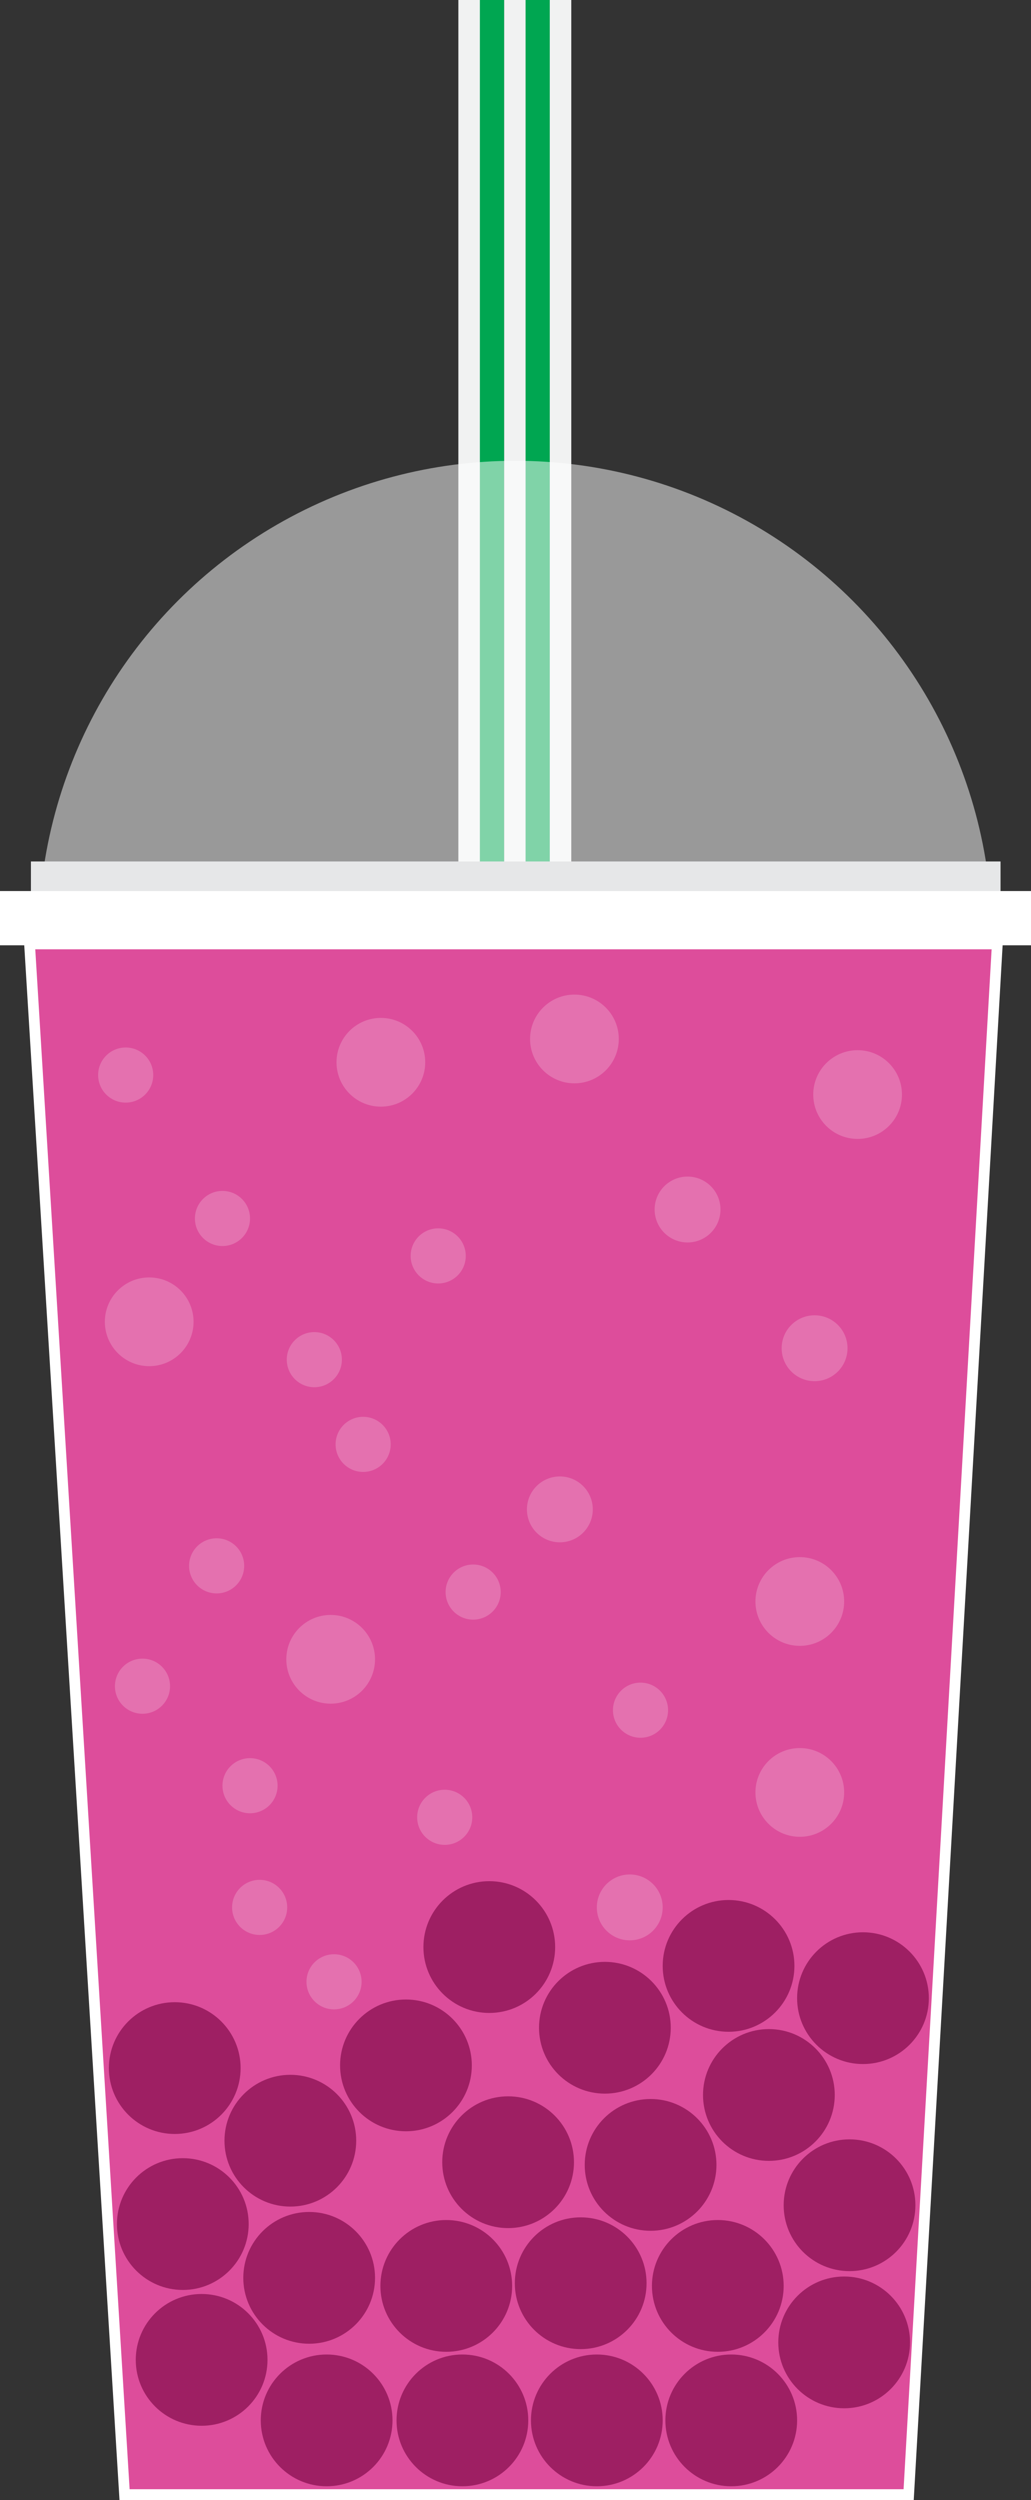 <svg xmlns="http://www.w3.org/2000/svg" viewBox="0 0 383.5 929.6"><rect x="0" y="0" width="383.5" height="929.6" fill="#333333" stroke="none"/><defs><style>.cls-1,.cls-2{fill:none;stroke-width:9px;}.cls-1{stroke:#f1f2f2;}.cls-1,.cls-2,.cls-4{stroke-miterlimit:10;}.cls-2{stroke:#00a651;}.cls-3,.cls-6,.cls-8{fill:#fff;}.cls-3{opacity:0.5;}.cls-4{fill:#dd4d9b;stroke:#fff;stroke-width:4px;}.cls-5{fill:#e6e7e8;}.cls-7{fill:#9e1f63;}.cls-8{opacity:0.2;}</style></defs><title>Asset 1strawberry_boba</title><g id="Layer_2" data-name="Layer 2"><g id="bubbletea"><line class="cls-1" x1="175" x2="175" y2="560"/><line class="cls-1" x1="208" x2="208" y2="560"/><line class="cls-1" x1="192" x2="192" y2="560"/><line class="cls-2" x1="183" x2="183" y2="560"/><line class="cls-2" x1="200" x2="200" y2="560"/><circle class="cls-3" cx="191.67" cy="348.67" r="177.33"/><polygon class="cls-4" points="337.99 927.6 46.33 927.6 10.99 350.99 370.97 350.99 337.99 927.6"/><rect class="cls-5" x="11.5" y="320.33" width="360.67" height="12.17"/><rect class="cls-6" y="331.33" width="383.5" height="20.17"/><circle class="cls-7" cx="75" cy="877.5" r="24.5"/><circle class="cls-7" cx="121.5" cy="900" r="24.5"/><circle class="cls-7" cx="172" cy="900" r="24.5"/><circle class="cls-7" cx="222" cy="900" r="24.5"/><circle class="cls-7" cx="272" cy="900" r="24.5"/><circle class="cls-7" cx="314" cy="871" r="24.5"/><circle class="cls-7" cx="267" cy="850" r="24.5"/><circle class="cls-7" cx="216" cy="849" r="24.5"/><circle class="cls-7" cx="166" cy="850" r="24.5"/><circle class="cls-7" cx="115" cy="847" r="24.5"/><circle class="cls-7" cx="68" cy="827" r="24.5"/><circle class="cls-7" cx="108" cy="796" r="24.5"/><circle class="cls-7" cx="189" cy="804" r="24.5"/><circle class="cls-7" cx="151" cy="768" r="24.5"/><circle class="cls-7" cx="242" cy="805" r="24.5"/><circle class="cls-7" cx="316" cy="820" r="24.5"/><circle class="cls-7" cx="286" cy="779" r="24.5"/><circle class="cls-7" cx="321" cy="743" r="24.5"/><circle class="cls-7" cx="271" cy="731" r="24.5"/><circle class="cls-7" cx="225" cy="754" r="24.5"/><circle class="cls-7" cx="182" cy="724" r="24.5"/><circle class="cls-8" cx="82.75" cy="453.08" r="10.25"/><circle class="cls-8" cx="163" cy="467" r="10.25"/><circle class="cls-8" cx="141.67" cy="395" r="16.5"/><circle class="cls-8" cx="213.67" cy="386.33" r="16.5"/><circle class="cls-8" cx="46.75" cy="399.75" r="10.25"/><circle class="cls-8" cx="303" cy="501.33" r="12.25"/><circle class="cls-8" cx="116.92" cy="505.58" r="10.25"/><circle class="cls-8" cx="238.25" cy="635.92" r="10.25"/><circle class="cls-8" cx="55.5" cy="491.5" r="16.5"/><circle class="cls-8" cx="123" cy="617" r="16.5"/><circle class="cls-8" cx="80.58" cy="582.25" r="10.25"/><circle class="cls-8" cx="208.25" cy="561.25" r="12.25"/><circle class="cls-8" cx="135.08" cy="537.08" r="10.25"/><circle class="cls-8" cx="165.42" cy="675.75" r="10.25"/><circle class="cls-8" cx="53" cy="627" r="10.25"/><circle class="cls-8" cx="124.25" cy="736.92" r="10.25"/><circle class="cls-8" cx="297.5" cy="666.5" r="16.5"/><circle class="cls-8" cx="297.5" cy="595.5" r="16.5"/><circle class="cls-8" cx="96.58" cy="709.25" r="10.25"/><circle class="cls-8" cx="93" cy="664" r="10.25"/><circle class="cls-8" cx="234.25" cy="709.25" r="12.25"/><circle class="cls-8" cx="176" cy="592" r="10.25"/><circle class="cls-8" cx="319" cy="407" r="16.5"/><circle class="cls-8" cx="255.75" cy="449.75" r="12.25"/><circle class="cls-7" cx="65" cy="769" r="24.5"/></g></g></svg>